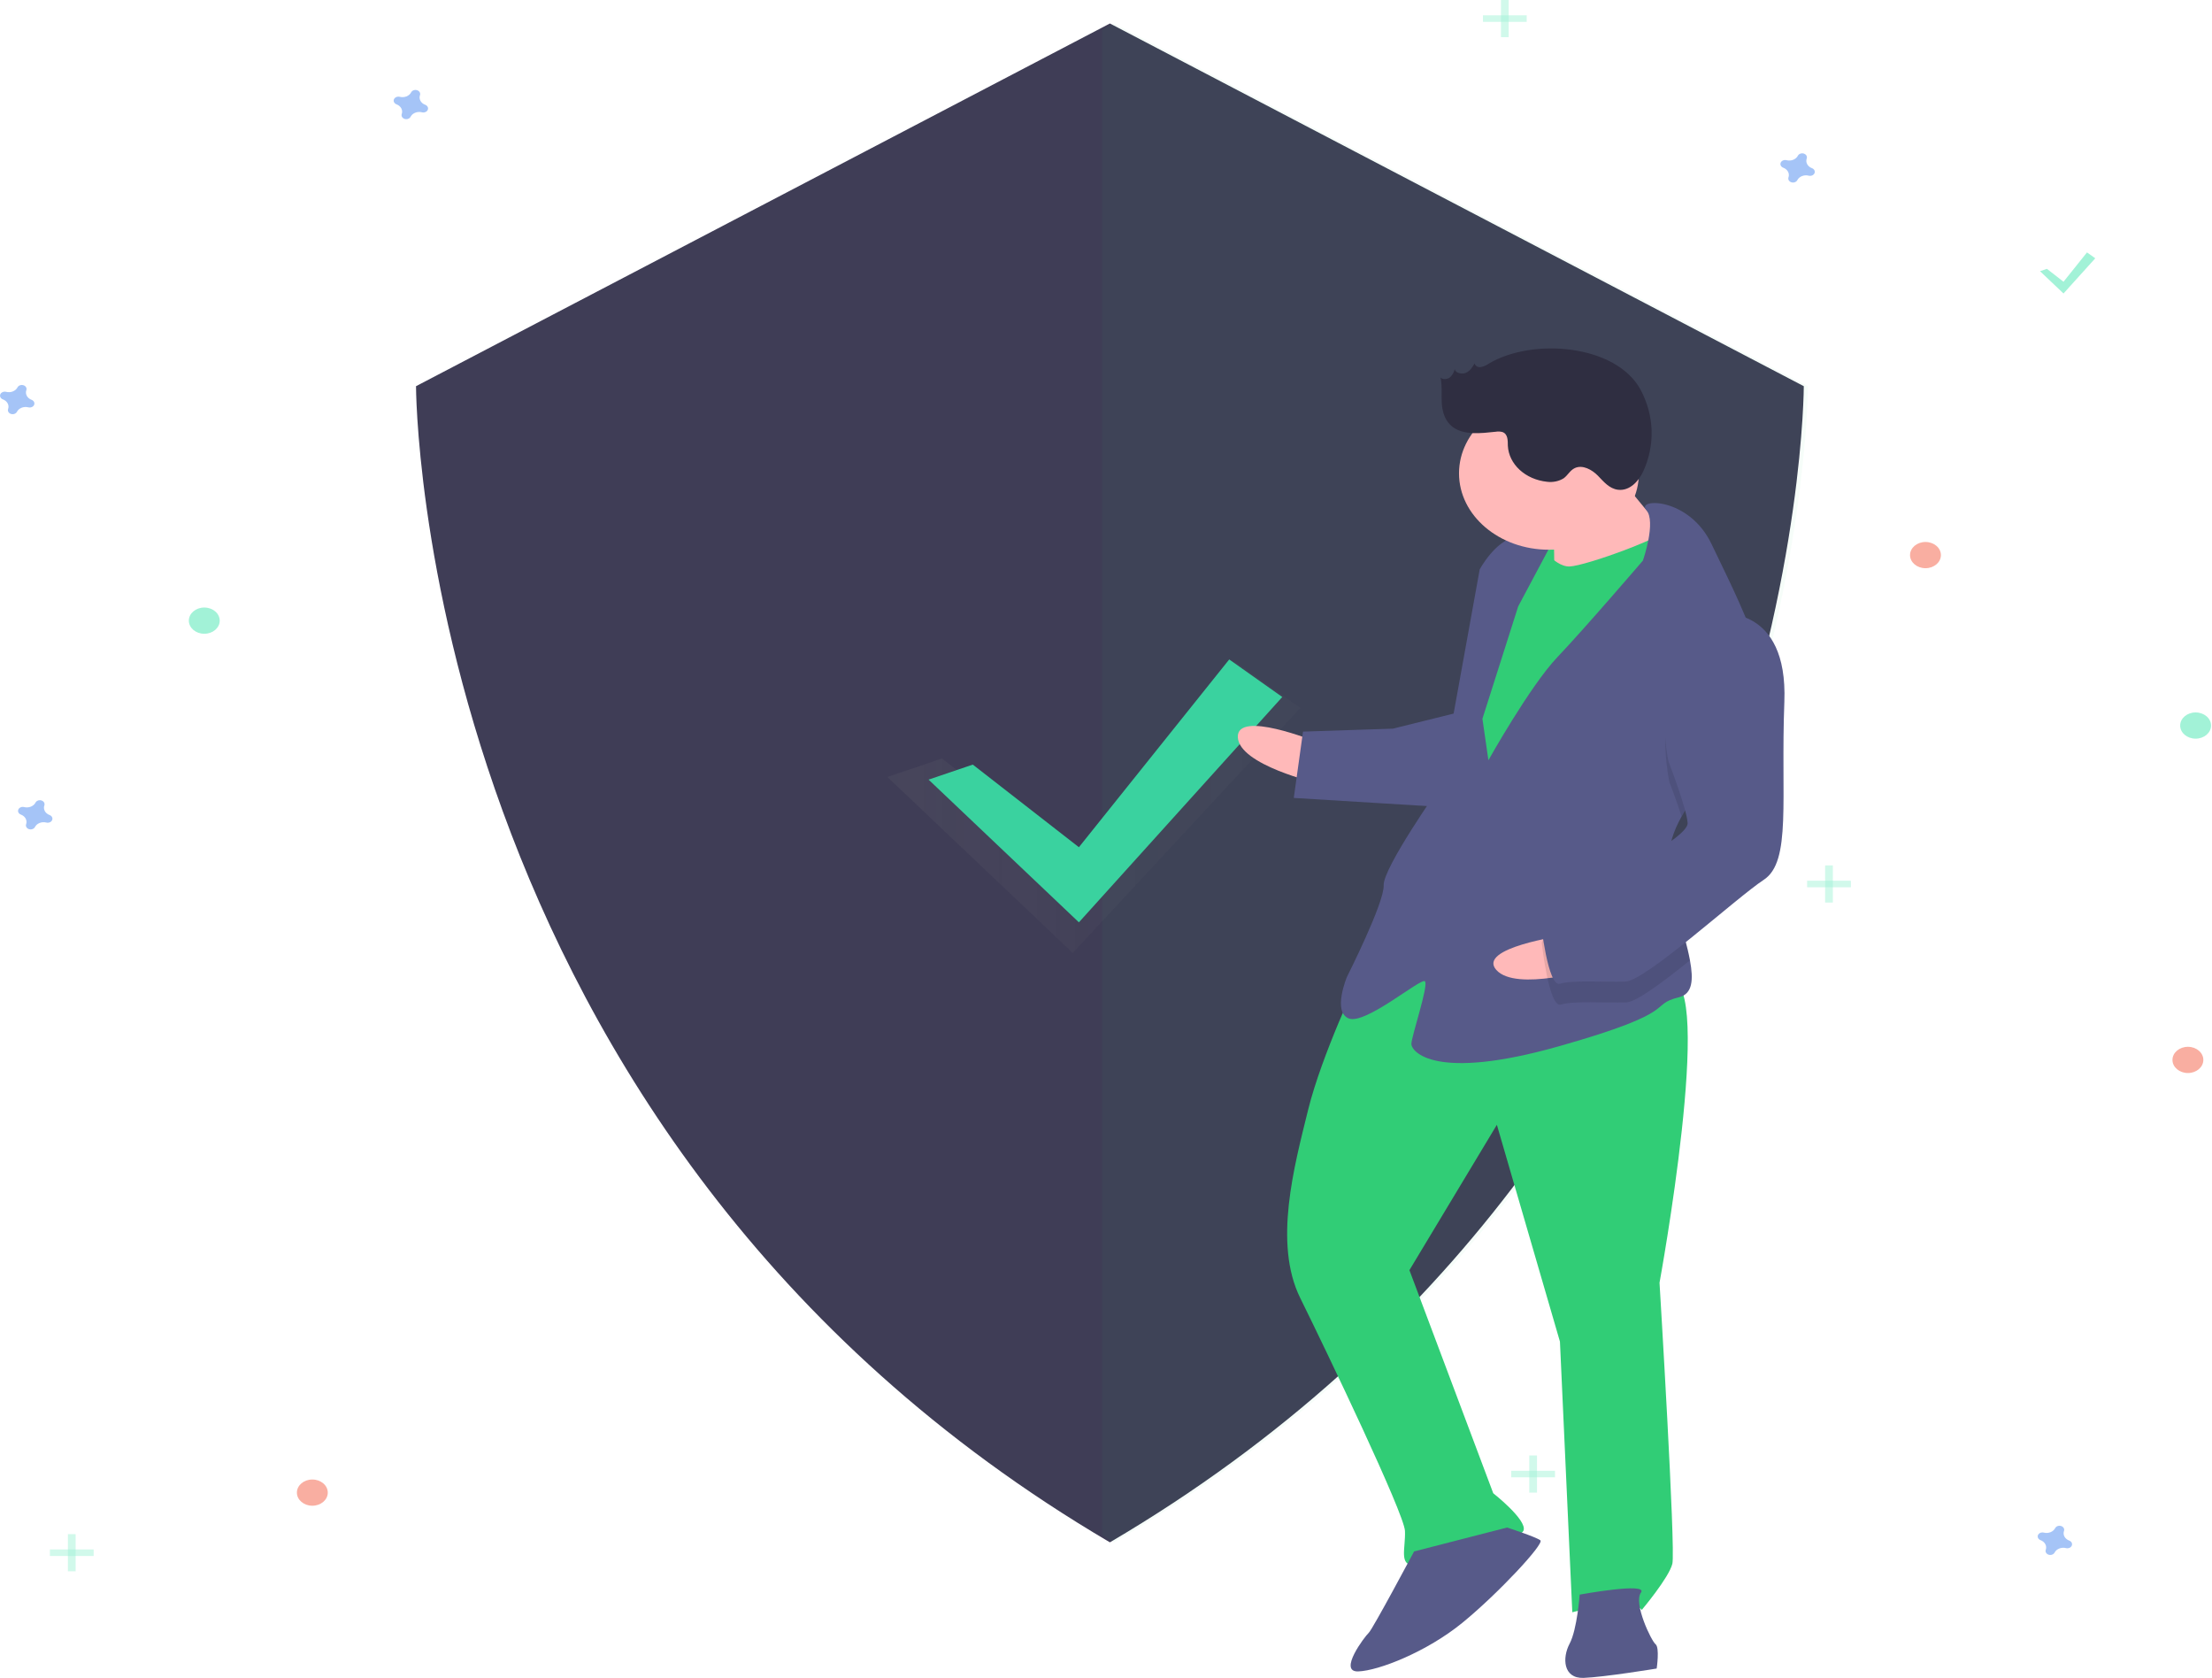 <svg width="1047" height="794" viewBox="0 0 1047 794" fill="none" xmlns="http://www.w3.org/2000/svg">
<g clip-path="url(#clip0)">
<path d="M525.347 11.113L196.911 182.751C196.911 182.751 196.911 536.753 525.347 729.846C853.784 536.753 853.784 182.751 853.784 182.751L525.347 11.113Z" fill="#3F3D56"/>
<path opacity="0.04" d="M527.308 11.113L521.694 14.047V726.498C523.558 727.617 525.422 728.737 527.308 729.846C855.745 536.753 855.745 182.751 855.745 182.751L527.308 11.113Z" fill="#31CD76"/>
<g opacity="0.7">
<path opacity="0.7" d="M445.835 358.919L507.75 407.116L584.504 313.087L615.462 334.996L507.75 450.933L420.036 367.682L445.835 358.919Z" fill="url(#paint0_linear)"/>
</g>
<path d="M460.448 361.814L510.673 400.911L581.825 312.053L606.938 329.825L510.673 436.455L439.521 368.923L460.448 361.814Z" fill="#3AD29F"/>
<path opacity="0.5" d="M201.286 49.594C200.279 49.221 199.469 48.548 199.009 47.701C198.549 46.854 198.472 45.893 198.792 45.001C198.844 44.864 198.877 44.723 198.89 44.58V44.58C198.919 44.171 198.792 43.765 198.529 43.422C198.265 43.08 197.879 42.818 197.426 42.676C196.974 42.535 196.48 42.52 196.018 42.636C195.555 42.751 195.148 42.99 194.858 43.317V43.317C194.758 43.433 194.675 43.558 194.61 43.691C194.171 44.546 193.378 45.234 192.381 45.625C191.384 46.015 190.252 46.08 189.202 45.808C189.041 45.764 188.874 45.737 188.706 45.726C188.224 45.701 187.746 45.808 187.343 46.032C186.939 46.256 186.631 46.584 186.464 46.968C186.297 47.352 186.28 47.772 186.416 48.165C186.552 48.557 186.833 48.903 187.218 49.149V49.149C187.355 49.234 187.503 49.305 187.659 49.36C188.666 49.732 189.476 50.406 189.936 51.253C190.396 52.1 190.473 53.061 190.152 53.953C190.1 54.09 190.068 54.231 190.055 54.374V54.374C190.026 54.783 190.152 55.189 190.416 55.532C190.679 55.874 191.066 56.136 191.518 56.278C191.97 56.419 192.465 56.434 192.927 56.318C193.39 56.203 193.796 55.964 194.086 55.637V55.637C194.186 55.521 194.27 55.395 194.335 55.263C194.773 54.408 195.567 53.72 196.564 53.329C197.561 52.939 198.693 52.873 199.743 53.145C199.904 53.19 200.07 53.217 200.239 53.228V53.228C200.72 53.253 201.198 53.146 201.602 52.922C202.006 52.698 202.314 52.37 202.481 51.986C202.648 51.602 202.664 51.182 202.528 50.789C202.393 50.396 202.111 50.051 201.726 49.805V49.805C201.59 49.72 201.442 49.649 201.286 49.594V49.594Z" fill="#4D8AF0"/>
<path opacity="0.5" d="M23.49 385.691C22.484 385.319 21.673 384.645 21.213 383.798C20.754 382.951 20.677 381.99 20.997 381.098C21.049 380.962 21.081 380.82 21.094 380.677V380.677C21.124 380.268 20.997 379.862 20.734 379.52C20.47 379.177 20.084 378.915 19.631 378.773C19.179 378.632 18.685 378.617 18.222 378.733C17.76 378.848 17.353 379.087 17.063 379.414V379.414C16.963 379.53 16.88 379.656 16.815 379.788C16.376 380.643 15.583 381.331 14.586 381.722C13.588 382.112 12.457 382.178 11.406 381.906C11.245 381.862 11.079 381.834 10.91 381.823V381.823C10.429 381.798 9.951 381.905 9.547 382.129C9.144 382.353 8.836 382.681 8.669 383.065C8.502 383.45 8.485 383.869 8.621 384.262C8.757 384.655 9.038 385 9.423 385.246C9.56 385.331 9.708 385.402 9.864 385.457C10.87 385.83 11.681 386.503 12.141 387.35C12.6 388.197 12.677 389.158 12.357 390.05C12.305 390.187 12.273 390.328 12.26 390.471V390.471C12.23 390.88 12.357 391.286 12.62 391.629C12.884 391.972 13.271 392.233 13.723 392.375C14.175 392.517 14.669 392.531 15.132 392.415C15.594 392.3 16.001 392.061 16.291 391.734C16.391 391.618 16.474 391.493 16.539 391.36C16.978 390.505 17.771 389.817 18.768 389.427C19.766 389.036 20.897 388.971 21.948 389.243C22.109 389.287 22.275 389.314 22.444 389.325V389.325C22.925 389.35 23.403 389.243 23.807 389.019C24.21 388.795 24.518 388.467 24.685 388.083C24.852 387.699 24.869 387.279 24.733 386.886C24.597 386.494 24.316 386.148 23.931 385.902C23.794 385.817 23.646 385.746 23.49 385.691V385.691Z" fill="#4D8AF0"/>
<path opacity="0.5" d="M911.382 268.878C915.417 268.878 918.689 266.1 918.689 262.673C918.689 259.246 915.417 256.468 911.382 256.468C907.347 256.468 904.075 259.246 904.075 262.673C904.075 266.1 907.347 268.878 911.382 268.878Z" fill="#F55F44"/>
<path opacity="0.5" d="M147.837 712.526C151.872 712.526 155.144 709.748 155.144 706.321C155.144 702.894 151.872 700.116 147.837 700.116C143.802 700.116 140.53 702.894 140.53 706.321C140.53 709.748 143.802 712.526 147.837 712.526Z" fill="#F55F44"/>
<path opacity="0.5" d="M1035.6 507.765C1039.63 507.765 1042.9 504.987 1042.9 501.56C1042.9 498.134 1039.63 495.356 1035.6 495.356C1031.56 495.356 1028.29 498.134 1028.29 501.56C1028.29 504.987 1031.56 507.765 1035.6 507.765Z" fill="#F55F44"/>
<path opacity="0.5" d="M857.666 79.584C856.66 79.212 855.849 78.538 855.39 77.691C854.93 76.844 854.853 75.883 855.173 74.991C855.225 74.855 855.258 74.713 855.27 74.57V74.57C855.3 74.161 855.173 73.755 854.91 73.413C854.646 73.07 854.26 72.808 853.807 72.666C853.355 72.525 852.861 72.51 852.398 72.626C851.936 72.741 851.529 72.98 851.239 73.307C851.139 73.423 851.056 73.549 850.991 73.681C850.552 74.536 849.759 75.224 848.762 75.615C847.764 76.005 846.633 76.071 845.583 75.799C845.422 75.754 845.255 75.727 845.086 75.716V75.716C844.605 75.691 844.127 75.799 843.723 76.022C843.32 76.246 843.012 76.574 842.845 76.958C842.678 77.343 842.661 77.762 842.797 78.155C842.933 78.548 843.214 78.893 843.599 79.139V79.139C843.736 79.224 843.884 79.295 844.04 79.35C845.046 79.723 845.857 80.396 846.317 81.243C846.776 82.09 846.853 83.051 846.533 83.943C846.481 84.08 846.449 84.221 846.436 84.364V84.364C846.406 84.773 846.533 85.179 846.796 85.522C847.06 85.865 847.447 86.126 847.899 86.268C848.351 86.41 848.845 86.424 849.308 86.308C849.77 86.193 850.177 85.954 850.467 85.627V85.627C850.567 85.511 850.65 85.386 850.715 85.253C851.154 84.398 851.947 83.71 852.945 83.32C853.942 82.929 855.073 82.864 856.124 83.136C856.285 83.18 856.451 83.207 856.62 83.218V83.218C857.101 83.243 857.579 83.136 857.983 82.912C858.386 82.688 858.695 82.36 858.861 81.976C859.028 81.592 859.045 81.172 858.909 80.779C858.773 80.387 858.492 80.041 858.107 79.795C857.97 79.71 857.823 79.639 857.666 79.584V79.584Z" fill="#4D8AF0"/>
<path opacity="0.5" d="M979.444 729.027C978.437 728.655 977.627 727.981 977.167 727.134C976.707 726.287 976.63 725.327 976.951 724.435C977.002 724.298 977.035 724.156 977.048 724.013V724.013C977.077 723.604 976.951 723.199 976.687 722.856C976.424 722.513 976.037 722.251 975.585 722.11C975.132 721.968 974.638 721.954 974.176 722.069C973.713 722.185 973.307 722.423 973.017 722.75C972.917 722.866 972.833 722.992 972.768 723.124C972.33 723.979 971.536 724.668 970.539 725.058C969.542 725.448 968.41 725.514 967.36 725.242C967.199 725.198 967.032 725.17 966.864 725.159V725.159C966.383 725.134 965.905 725.242 965.501 725.466C965.097 725.689 964.789 726.018 964.622 726.402C964.455 726.786 964.439 727.205 964.575 727.598C964.71 727.991 964.992 728.336 965.377 728.583V728.583C965.513 728.667 965.661 728.738 965.817 728.794C966.824 729.166 967.634 729.84 968.094 730.686C968.554 731.533 968.631 732.494 968.311 733.386C968.259 733.523 968.226 733.664 968.213 733.808V733.808C968.184 734.216 968.311 734.622 968.574 734.965C968.838 735.308 969.224 735.569 969.676 735.711C970.129 735.853 970.623 735.867 971.085 735.752C971.548 735.636 971.954 735.397 972.245 735.07V735.07C972.345 734.955 972.428 734.829 972.493 734.696C972.932 733.841 973.725 733.153 974.722 732.763C975.719 732.372 976.851 732.307 977.901 732.579C978.062 732.623 978.229 732.651 978.397 732.662V732.662C978.879 732.686 979.357 732.579 979.76 732.355C980.164 732.131 980.472 731.803 980.639 731.419C980.806 731.035 980.823 730.615 980.687 730.223C980.551 729.83 980.27 729.485 979.885 729.238C979.748 729.153 979.6 729.083 979.444 729.027V729.027Z" fill="#4D8AF0"/>
<path opacity="0.5" d="M14.965 189.203C13.959 188.831 13.148 188.157 12.688 187.31C12.229 186.464 12.152 185.503 12.472 184.611C12.524 184.474 12.556 184.333 12.569 184.189V184.189C12.598 183.781 12.472 183.375 12.209 183.032C11.945 182.689 11.558 182.427 11.106 182.286C10.654 182.144 10.16 182.13 9.697 182.245C9.235 182.361 8.828 182.599 8.538 182.926C8.438 183.042 8.355 183.168 8.29 183.301C7.851 184.156 7.058 184.844 6.06 185.234C5.063 185.625 3.932 185.69 2.881 185.418C2.72 185.374 2.554 185.346 2.385 185.335V185.335C1.904 185.31 1.426 185.418 1.022 185.642C0.619 185.865 0.31 186.194 0.144 186.578C-0.023 186.962 -0.04 187.381 0.096 187.774C0.232 188.167 0.513 188.512 0.898 188.759V188.759C1.035 188.844 1.182 188.914 1.339 188.97C2.345 189.342 3.156 190.016 3.615 190.863C4.075 191.709 4.152 192.67 3.832 193.562C3.78 193.699 3.747 193.841 3.735 193.984V193.984C3.705 194.392 3.832 194.798 4.095 195.141C4.359 195.484 4.745 195.746 5.198 195.887C5.65 196.029 6.144 196.043 6.607 195.928C7.069 195.812 7.476 195.574 7.766 195.247V195.247C7.866 195.131 7.949 195.005 8.014 194.873C8.453 194.018 9.246 193.329 10.243 192.939C11.241 192.548 12.372 192.483 13.422 192.755C13.584 192.799 13.75 192.827 13.919 192.838V192.838C14.4 192.863 14.878 192.755 15.281 192.531C15.685 192.308 15.993 191.979 16.16 191.595C16.327 191.211 16.344 190.792 16.208 190.399C16.072 190.006 15.791 189.661 15.406 189.414C15.269 189.33 15.121 189.259 14.965 189.203V189.203Z" fill="#4D8AF0"/>
<path opacity="0.5" d="M96.69 299.902C100.726 299.902 103.997 297.124 103.997 293.697C103.997 290.27 100.726 287.492 96.69 287.492C92.655 287.492 89.384 290.27 89.384 293.697C89.384 297.124 92.655 299.902 96.69 299.902Z" fill="#47E6B1"/>
<path opacity="0.5" d="M1039.25 349.541C1043.28 349.541 1046.55 346.763 1046.55 343.336C1046.55 339.909 1043.28 337.131 1039.25 337.131C1035.21 337.131 1031.94 339.909 1031.94 343.336C1031.94 346.763 1035.21 349.541 1039.25 349.541Z" fill="#47E6B1"/>
<g opacity="0.5">
<path opacity="0.5" d="M714.102 0H710.449V17.581H714.102V0Z" fill="#47E6B1"/>
<path opacity="0.5" d="M722.627 10.341V7.239L701.925 7.239V10.341H722.627Z" fill="#47E6B1"/>
</g>
<g opacity="0.5">
<path opacity="0.5" d="M727.498 688.741H723.845V706.321H727.498V688.741Z" fill="#47E6B1"/>
<path opacity="0.5" d="M736.022 699.082V695.98H715.32V699.082H736.022Z" fill="#47E6B1"/>
</g>
<g opacity="0.5">
<path opacity="0.5" d="M35.801 725.97H32.148V743.55H35.801V725.97Z" fill="#47E6B1"/>
<path opacity="0.5" d="M44.326 736.311V733.209H23.624V736.311H44.326Z" fill="#47E6B1"/>
</g>
<g opacity="0.5">
<path opacity="0.5" d="M867.542 409.522H863.889V427.102H867.542V409.522Z" fill="#47E6B1"/>
<path opacity="0.5" d="M876.066 419.863V416.761H855.364V419.863H876.066Z" fill="#47E6B1"/>
</g>
<path opacity="0.5" d="M968.869 127.218L976.715 133.326L987.831 119.444L991.755 122.22L976.715 138.88L965.6 128.329L968.869 127.218Z" fill="#47E6B1"/>
<path d="M744.876 247.442L717.81 248.333L719.159 277.885L746.225 276.993L744.876 247.442Z" fill="#31CD76"/>
<path d="M622.782 350.938C622.782 350.938 585.3 335.73 585.9 348.864C586.5 361.998 623.682 370.639 623.682 370.639L622.782 350.938Z" fill="#FFB9B9"/>
<path d="M643.346 462.067C643.346 462.067 625.663 498.823 619.129 525.345C612.595 551.868 602.645 588.368 615.444 614.254C628.243 640.141 664.633 716.221 665.007 724.429C665.382 732.638 661.891 740.974 669.624 740.719C677.357 740.465 719.439 729.214 721.147 724.225C722.856 719.236 706.79 706.611 706.79 706.611L667.118 601.043L708.509 532.267L738.365 634.87L744.213 762.927C744.213 762.927 772.912 755.405 777.078 761.844C777.078 761.844 789.936 746.623 791.57 739.992C793.203 733.361 785.497 607.01 785.497 607.01C785.497 607.01 811.841 463.096 790.575 463.796C769.309 464.496 686.012 421.201 643.346 462.067Z" fill="#31CD76"/>
<path d="M669.324 734.153C669.324 734.153 649.707 770.971 647.849 772.677C645.99 774.382 633.207 791.245 642.874 790.927C652.54 790.609 675.364 781.636 692.164 767.929C708.964 754.222 731.113 730.473 729.105 728.895C727.097 727.317 713.339 722.838 713.339 722.838L669.324 734.153Z" fill="#575A89"/>
<path d="M747.704 754.59C747.704 754.59 746.521 771.072 742.954 777.766C739.387 784.46 739.837 794.311 749.504 793.992C759.17 793.674 784.152 789.563 784.152 789.563C784.152 789.563 785.636 779.649 783.628 778.071C781.619 776.493 773.062 758.688 776.703 753.635C780.345 748.583 747.704 754.59 747.704 754.59Z" fill="#575A89"/>
<path d="M762.005 219.748C762.005 219.748 782.612 247.021 790.645 253.334C798.678 259.646 776.078 273.544 776.078 273.544L735.63 278.164C735.63 278.164 736.139 246.907 734.055 243.687C731.972 240.468 762.005 219.748 762.005 219.748Z" fill="#FFB9B9"/>
<path d="M726.847 255.434C726.847 255.434 735.18 268.314 742.913 268.059C750.646 267.804 790.645 253.334 792.353 248.345C794.062 243.356 805.602 284.081 805.602 284.081L707.728 430.351L683.854 416.34L695.422 330.459L704.922 284.108L726.847 255.434Z" fill="#31CD76"/>
<path d="M795.963 386.34C792.059 393.276 789.621 400.508 789.959 407.913C789.974 408.241 789.989 408.569 790.023 408.897C790.95 424.092 797.541 441.666 799.906 454.445C801.622 463.613 801.134 470.305 794.816 471.877C779.5 475.67 797.049 478.381 737.792 495.13C678.536 511.879 668.195 497.422 668.045 494.139C667.895 490.855 676.437 465.91 674.428 464.332C672.42 462.754 646.329 484.988 638.446 481.959C630.563 478.931 637.546 462.258 637.546 462.258C637.546 462.258 655.305 427.145 654.93 418.936C654.555 410.727 681.83 372.012 681.83 372.012L700.381 269.46C700.381 269.46 707.514 256.071 717.106 254.111C726.697 252.151 734.655 256.821 734.655 256.821L718.605 286.946L701.671 340.119L704.504 359.756C704.504 359.756 724.196 324.579 737.129 310.999C750.062 297.42 777.637 265.271 777.637 265.271C777.637 265.271 784.075 246.825 779.215 241.312C774.354 235.784 799.487 234.956 810.203 257.622C815.882 269.635 825.103 287.549 830.879 304.229C836.027 319.005 838.458 332.819 833.359 340.715C825.565 352.777 805.959 368.632 795.963 386.34Z" fill="#575A89"/>
<path opacity="0.1" d="M833.359 340.715C825.565 352.777 805.959 368.632 795.963 386.34C793.353 378.353 790.168 370.089 790.168 370.089C790.168 370.089 777.953 314.588 814.085 300.244C820.072 299.752 826.06 301.173 830.879 304.229C836.027 319.005 838.458 332.819 833.359 340.715Z" fill="black"/>
<path d="M689.922 337.217L659.289 344.803L616.757 346.203L612.382 377.588L682.279 381.863C682.279 381.863 699.738 340.182 689.922 337.217Z" fill="#575A89"/>
<path d="M739.872 442.741C739.872 442.741 698.892 448.515 708.245 458.987C717.599 469.46 753.902 458.45 753.902 458.45L739.872 442.741Z" fill="#FFB9B9"/>
<path opacity="0.1" d="M790.023 408.897C790.95 424.092 797.541 441.666 799.906 454.445C786.851 464.938 774.437 474.193 769.759 474.347C760.092 474.665 744.551 473.533 738.826 475.365C733.101 477.198 729.744 446.069 729.744 446.069C729.744 446.069 733.16 436.091 748.402 430.656C758.689 426.98 778.409 417.007 790.023 408.897Z" fill="black"/>
<path d="M813.635 290.394C813.635 290.394 846.351 286.028 844.584 332.124C842.816 378.22 848.032 407.645 834.874 416.299C821.716 424.953 778.975 464.178 769.309 464.496C759.642 464.815 744.101 463.682 738.376 465.515C732.651 467.348 729.294 436.218 729.294 436.218C729.294 436.218 732.71 426.24 747.952 420.806C763.193 415.371 799.1 396.102 798.801 389.535C798.501 382.968 789.718 360.238 789.718 360.238C789.718 360.238 777.503 304.737 813.635 290.394Z" fill="#575A89"/>
<path d="M733.156 260.132C756.663 260.132 775.72 243.949 775.72 223.986C775.72 204.024 756.663 187.841 733.156 187.841C709.648 187.841 690.592 204.024 690.592 223.986C690.592 243.949 709.648 260.132 733.156 260.132Z" fill="#FFB9B9"/>
<path d="M704.496 172.179C703.47 172.93 702.24 173.454 700.917 173.704C700.253 173.805 699.57 173.678 699.015 173.352C698.461 173.026 698.081 172.527 697.958 171.963C696.984 173.678 695.885 175.506 693.897 176.386C691.909 177.266 688.834 176.528 688.548 174.64C688.258 176.074 687.511 177.413 686.388 178.512C685.154 179.511 682.917 179.763 681.84 178.641C682.711 182.682 682.174 186.837 682.447 190.939C682.721 195.04 684.008 199.388 687.657 202.085C692.979 206.018 700.981 205.048 707.981 204.303C709.04 204.114 710.138 204.165 711.166 204.45C713.787 205.399 713.668 208.497 713.703 210.916C713.917 215.161 715.896 219.204 719.287 222.328C722.679 225.451 727.264 227.453 732.229 227.977C735.007 228.341 737.842 227.754 740.111 226.344C742.098 224.913 743.113 222.581 745.391 221.507C749.095 219.759 753.588 222.308 756.297 225.076C759.005 227.844 761.675 231.249 765.87 231.756C771.42 232.426 775.646 227.624 777.72 223.201C780.581 217.003 781.952 210.382 781.751 203.727C781.551 197.072 779.783 190.518 776.553 184.452C764.966 163.003 725.384 159.61 704.496 172.179Z" fill="#2F2E41"/>
</g>
<defs>
<linearGradient id="paint0_linear" x1="420.036" y1="382.01" x2="615.463" y2="382.01" gradientUnits="userSpaceOnUse">
<stop stop-color="#808080" stop-opacity="0.25"/>
<stop offset="0.535" stop-color="#808080" stop-opacity="0.12"/>
<stop offset="1" stop-color="#808080" stop-opacity="0.1"/>
</linearGradient>
<clipPath id="clip0">
<rect width="1046.56" height="794" fill="white"/>
</clipPath>
</defs>
</svg>
